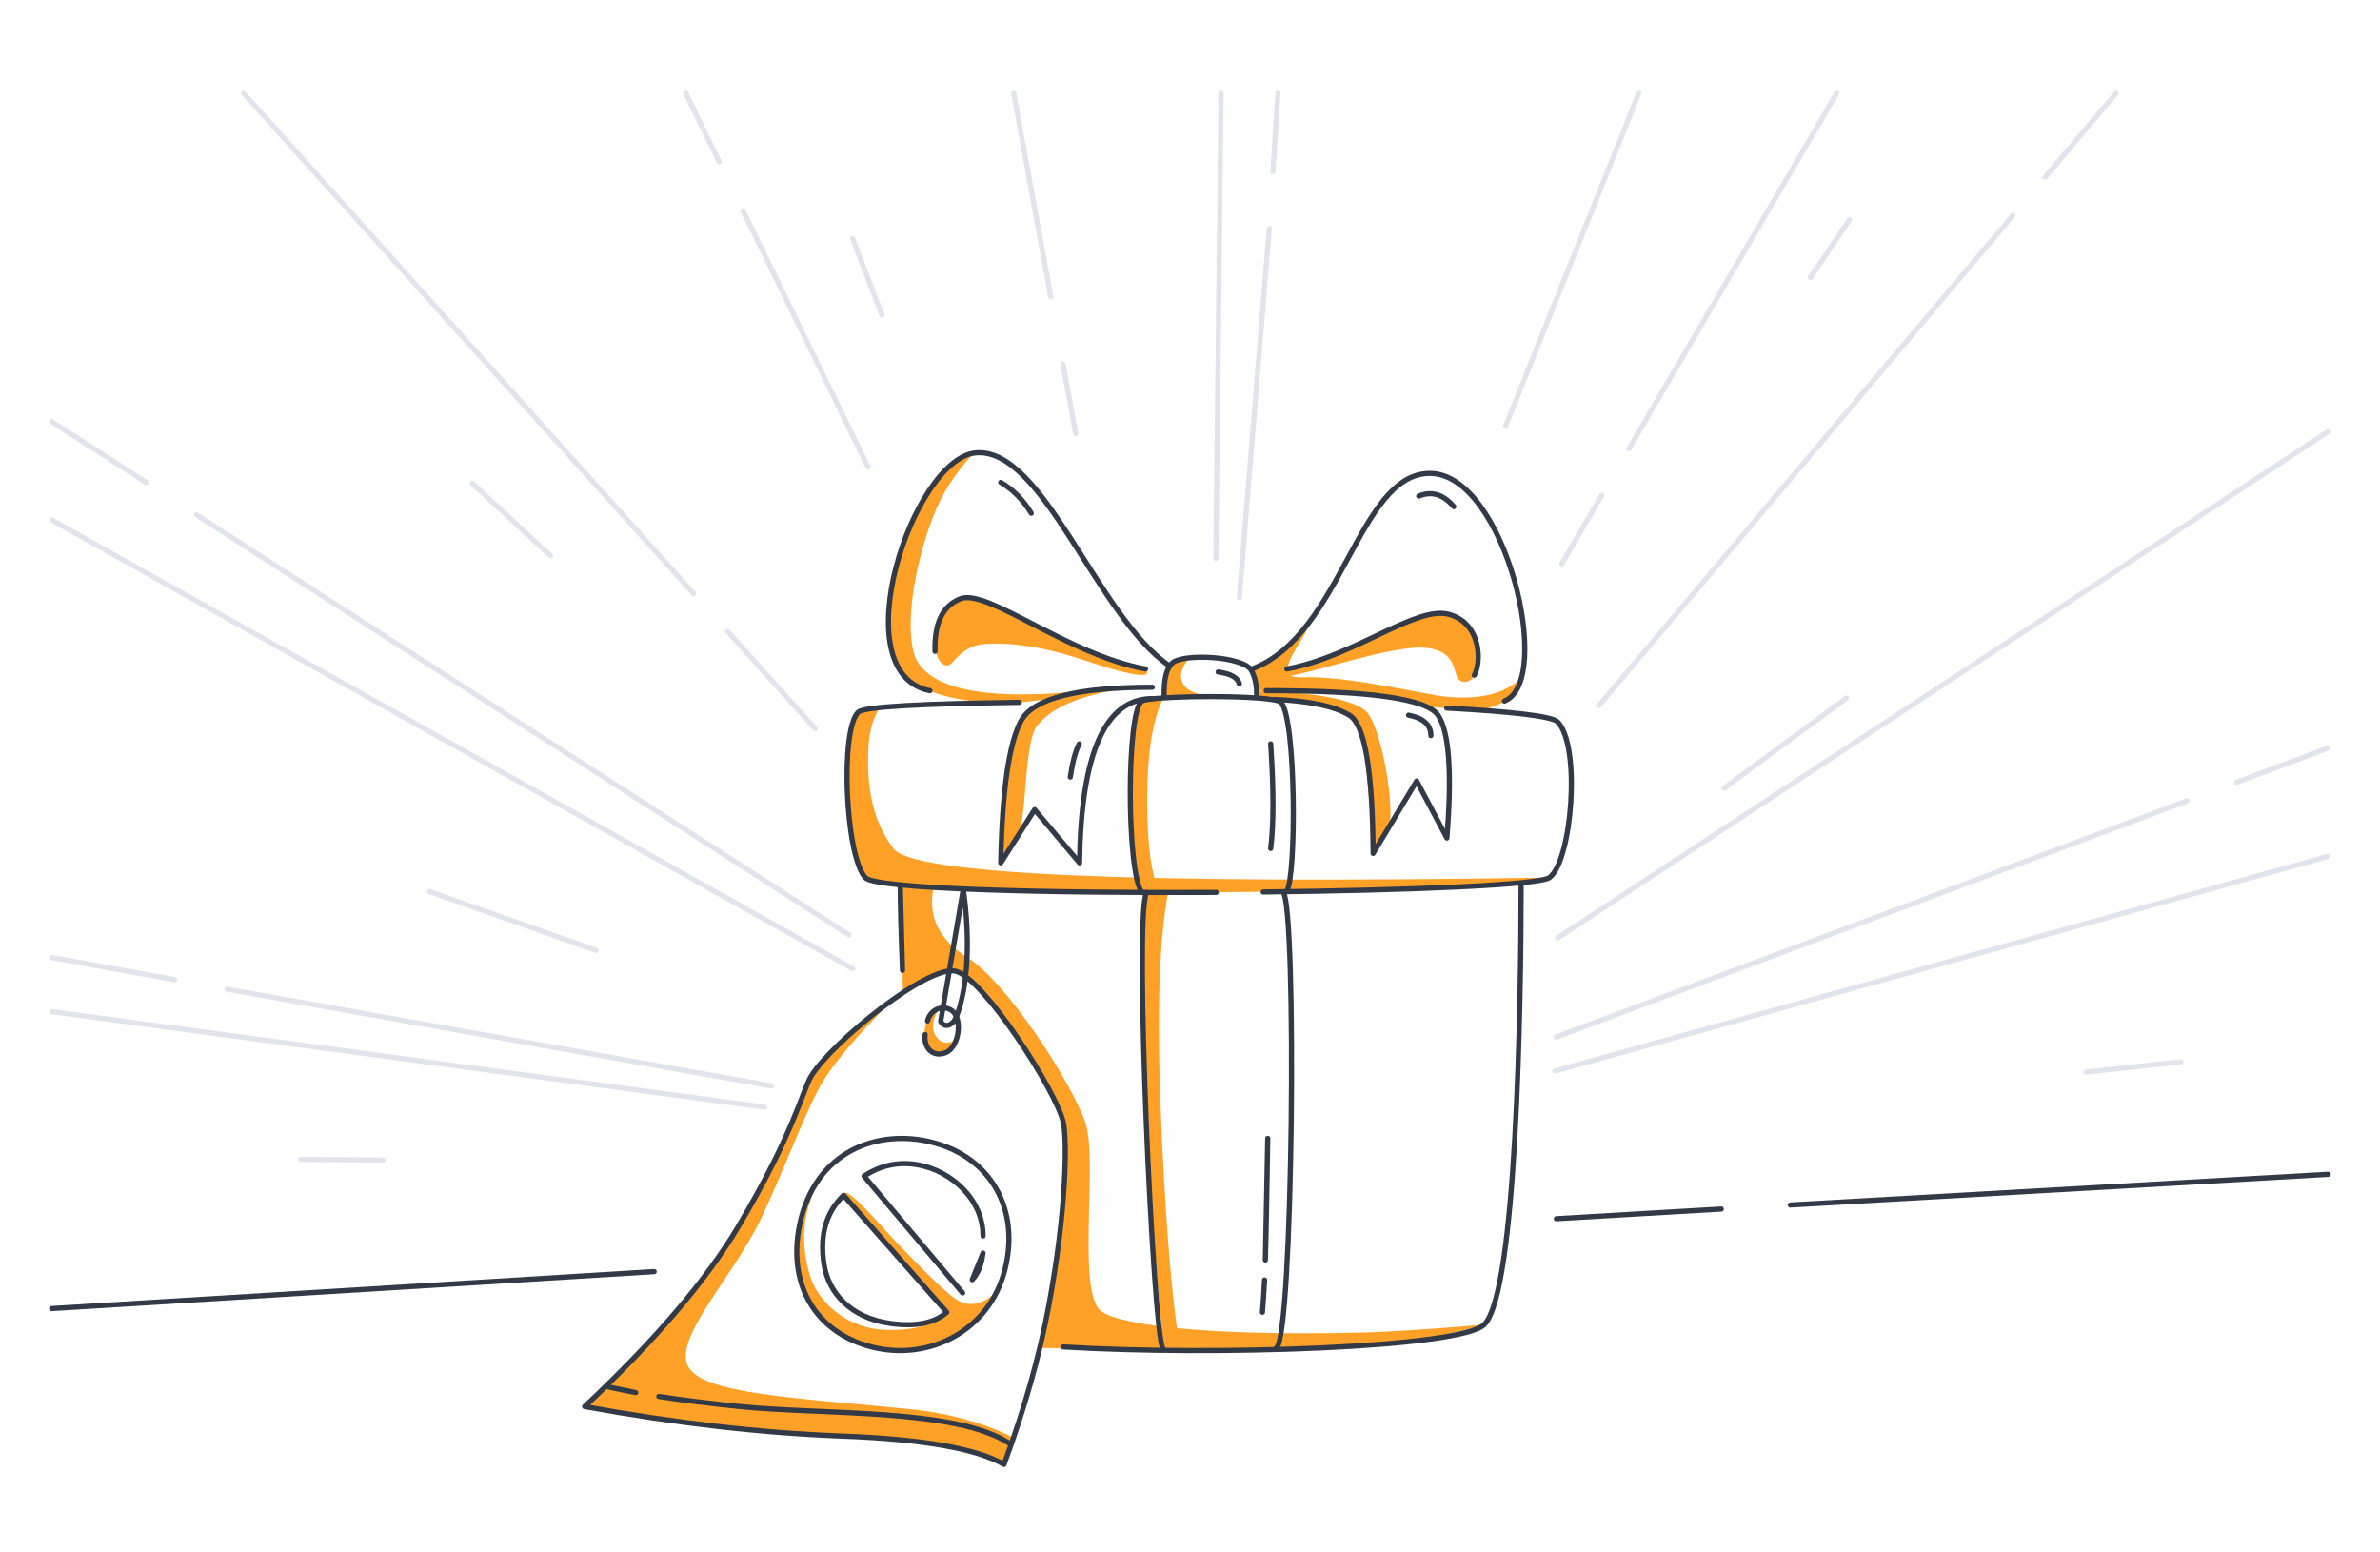 <svg width="460" height="300" fill="none" xmlns="http://www.w3.org/2000/svg"><path fill-rule="evenodd" clip-rule="evenodd" d="M221.399 129.274c-9.178-2.926-15.467-5.335-18.869-7.226-5.103-2.836-12.839-6.56-15.562-6.56-1.152 0-4.458 1.914-5.403 4.589-1.669 4.727-.436 8.535 1.518 8.535 1.332 0 2.424-3.984 7.74-4.201 10.232-.418 18.745 3.378 24.059 4.863 5.543 1.548 7.715 1.548 6.517 0Z" fill="#FFA126"/><path fill-rule="evenodd" clip-rule="evenodd" d="M188.28 87.478c-3.466 1.404-6.61 4.31-9.431 8.72-3.526 5.511-6.237 15.429-6.523 17.214-1.201 7.488.268 15.01 2.331 17.022 5.005 4.88 16.004 5.775 22.343 5.297 4.226-.319 8.494-1.07 12.805-2.255-17.933 1.877-28.712.078-32.338-5.398-2.635-3.979-1.699-16.03 2.774-27.962 1.73-4.614 4.409-8.826 8.039-12.638ZM230 127c-2.232.289-3.565.838-4 1.647-.436.809-.771 2.799-1.006 5.97l16.979.468c-7.064.009-11.328-.749-12.793-2.273-1.465-1.523-1.192-3.461.82-5.812Z" fill="#FFA126"/><path fill-rule="evenodd" clip-rule="evenodd" d="M219.149 132.812c-11.832.765-18.927 2.78-21.285 6.046-2.358 3.265-3.839 12.433-4.443 27.504.85-1.006 1.908-2.501 3.176-4.485 1.901-2.977 1.282-18.202 3.778-21.503 2.892-3.827 9.15-6.347 18.774-7.562ZM242.89 134.766c12.092 1.557 18.603 3.077 19.534 4.559.931 1.483 1.922 10.016 2.972 25.598a77.084 77.084 0 0 0 2.946-5.148c1.479-2.814-1.377-20.097-4.527-22.507-2.881-2.204-9.856-3.468-20.925-3.791v1.289ZM247.949 130.476c-1.021-1.085 1.974-1.419 5.811-2.647 4.392-1.405 9.886-3.699 12.735-5.149 5.338-2.716 14.732-6.8 17.545-1.409 2.813 5.391 1.848 10.492-1.027 10.492-2.876 0-.217-5.868-7.444-6.568-7.227-.7-26.408 6.568-27.62 5.281Z" fill="#FFA126"/><path fill-rule="evenodd" clip-rule="evenodd" d="M254.33 118.088c-2.732 3.903-4.778 6.413-6.138 7.529-1.359 1.116-3.432 2.335-6.219 3.656l1.282 4.203c9.937.4 16.182.601 18.733.601 2.551 0 7.14.841 13.767 2.524l10.471.678c2.547-.7 4.296-1.431 5.246-2.194.951-.762 1.86-2.163 2.727-4.202-3.25 3.18-8.211 4.425-14.882 3.734-4.13-.428-18.776-4.053-27.636-3.734-4.441.16-3.011-2.68 0-7.504.627-1.005 1.51-2.768 2.649-5.291ZM170.151 136.613c-2.312.072-3.741.416-4.287 1.034-.365.412-2.126 6.239-2.153 13.082-.034 8.527 1.18 17.93 4.107 19.342 2.928 1.411 33.696 2.42 57.176 2.404 11.602-.008 39.747-.275 64.092-1.476 4.277-.212 7.745-.682 10.404-1.412-80.933 1.281-123.208-.596-126.826-5.631-2.214-3.083-5.326-8.09-4.846-19.079.154-3.518.932-6.273 2.333-8.264Z" fill="#FFA126"/><path fill-rule="evenodd" clip-rule="evenodd" d="m180.374 171.825-6.156-.825.282 20.552c4.876-3.217 8.174-4.533 9.891-3.946 1.027.352 5.135 3.914 8.785 8.446 5.507 6.836 11.086 16.012 12.325 20.775 1.374 5.279-.031 19.829-4.215 43.649 27.213.575 46.303.575 57.27 0 10.967-.574 20.341-2.067 28.122-4.476-10.685.903-18.623 1.413-23.814 1.531-31.83.723-48.418-1.75-50.559-4.649-3.996-5.413-.107-28.716-2.527-35.928-2.42-7.212-14.834-26.915-22.866-31.962-5.355-3.365-7.535-7.754-6.538-13.167ZM224.711 135.084c-2.208 0-3.541.13-4 .391-.688.391-2.25 9.305-2.25 18.07 0 5.844.75 12.154 2.25 18.93h3.414c-1.604-3.306-2.406-9.283-2.406-17.931 0-8.647.997-15.134 2.992-19.46Z" fill="#FFA126"/><path fill-rule="evenodd" clip-rule="evenodd" d="M225.771 172.477h-4.186c-1.445 0-.96 13.719.083 40.871.695 18.101 1.814 33.985 3.356 47.652h3.121c-1.589-9.261-2.825-24.015-3.708-44.262-.883-20.246-.438-35 1.334-44.261ZM171 194.771c-8.848 6.934-13.748 11.537-14.702 13.809-.652 1.554-3.01 8.814-6.562 15.837-4.238 8.381-9.911 16.888-12.794 21.322-3.533 5.434-11.514 14.127-23.942 26.081 9.804 1.711 18.322 2.958 25.552 3.74 10.846 1.173 37.578 2.818 43.743 3.893a50.264 50.264 0 0 1 11.755 3.546l1.876-5.135c-5.777-2.943-12.621-4.808-20.531-5.596-23.236-2.313-41.168-2.979-42.699-8.984-1.53-6.005 9.616-17.235 14.945-28.965 5.328-11.73 8-19.283 11.008-24.629 2.006-3.564 6.122-8.537 12.351-14.919ZM181.571 194.771c-1.027.437-1.804 1.217-2.332 2.339-.79 1.684-.542 3.466-.303 4.58.352 1.633 1.258 2.316 3.063 1.994 1.348-.241 2.283-1.177 2.805-2.808-1.623.996-2.92.792-3.89-.612-.97-1.404-.751-3.235.657-5.493Z" fill="#FFA126"/><path fill-rule="evenodd" clip-rule="evenodd" d="M159 226.936c-3.722 4.835-5.234 11.002-4.537 18.503 1.045 11.252 13.581 17.41 24.037 15.036 6.971-1.582 11.59-5.12 13.857-10.612-2.267 2.012-4.451 2.603-6.552 1.774-2.206-.87-6.843-5.687-12.138-11.138-2.818-2.9-10.617-12.252-10.617-9.5 0 1.039 2.838 3.394 7.158 8.247 2.205 2.477 6.469 7.259 12.792 14.344-2.575 2.504-6.575 3.636-12 3.397-8.094-.358-12.998-6.07-14.303-10.049-2.284-6.966-1.516-13.633 2.303-20.002Z" fill="#FFA126"/><path d="m91.296 93.41 15.12 14.026M140.634 122.026l16.911 18.803M47.072 18l86.978 96.706L47.072 18ZM143.628 40.737l24.141 49.519M132.543 18l6.461 13.253L132.543 18ZM164.791 46.094l5.674 14.771M205.464 70.382l2.44 13.4M195.926 18l7.163 39.34L195.926 18ZM236 18l-.992 89.899M245.327 44.113l-5.796 71.375M247 18l-.973 15.185L247 18ZM316.749 18 291 82.347M309.57 95.727l-7.724 13.215M355 18l-40.158 68.707L355 18ZM357.468 42.453l-7.544 11.16M389.054 41.613l-79.993 94.699M409 18l-13.729 16.252L409 18ZM356.889 134.896l-23.641 17.392M450 83.387l-148.981 97.898M422.697 154.766l-121.938 45.648M450 144.545l-17.731 6.638L450 144.545ZM450 165.477l-149.487 41.494M421.52 205.197l-18.259 1.975M37.954 99.475l126.161 81.229M10 81.477l18.323 11.797L10 81.477ZM10 100.479l154.791 86.703M83.02 172.291l32.184 11.367M147.768 213.949 10 195.495m0-10.466 23.781 4.304L10 185.029Zm33.845 6.125 105.245 18.695-105.245-18.695ZM58.173 224.047l15.912.133" stroke="#E1E4EA" stroke-linecap="round" stroke-linejoin="round"/><path d="M205.502 260.291c28.84 1.768 76.851.193 81.381-4.329C293.124 249.733 294 194.023 294 171m-120 0c0 3.655.14 9.523.436 16.527L174 171Z" stroke="#323A48" stroke-linecap="round" stroke-linejoin="round"/><path d="M197 135.73c-18.647.258-30.002.802-31.136 1.917-3.508 3.451-2.499 27.553 1.36 31.94 1.967 2.237 35.181 3.044 67.844 2.864m9.082-.075c28.032-.313 53.416-1.339 55.34-2.789 4.348-3.274 6.093-25.507 1.551-30.1-1.102-1.114-9.413-1.999-21.423-2.651M224.998 134.766c-.053-3.709.434-5.352 1.461-6.529 1.811-2.074 13.966-1.489 15.444 1.373.792 1.531.986 3.04.986 4.969M226 128.646c-14.024-9.555-24.397-42.426-37.474-41.13-12.076 1.196-25.935 42.556-8.789 45.96M241.973 129.274c17.489-6.572 20.493-37.797 34.402-37.797 14.528 0 24.119 40.214 14.393 44" stroke="#323A48" stroke-linecap="round" stroke-linejoin="round"/><path d="M221.399 129.274c-14.934-2.695-30.609-15.598-35.768-13.571-3.44 1.352-5.076 4.738-4.908 10.16M248.711 129.273c13.058-2.389 25.011-12.304 31.354-10.551 6.344 1.754 6.28 9.384 4.875 11.754M221.586 172.479c-2.437 5.11 1.319 84.743 3.125 87.996M248.028 172.375c2.63 3.702 1.896 85.796-1.317 88.1" stroke="#323A48" stroke-linecap="round" stroke-linejoin="round"/><path clip-rule="evenodd" d="M113 271.819c17.659 3.217 34.246 5.117 49.76 5.698 15.515.581 25.944 2.409 31.29 5.482 3.921-10.607 6.786-20.721 8.594-30.341 3.603-19.171 3.603-32.694 2.849-35.851-1.478-6.195-15.426-27.793-20.773-29.12-5.348-1.326-23.991 13.784-27.945 20.296-1.667 2.746-3.314 10.994-14.139 29.151-6.17 10.349-16.049 21.911-29.636 34.685Z" stroke="#323A48" stroke-linejoin="round"/><path clip-rule="evenodd" d="M194.215 245.395c-2.992 11.769-14.627 17.695-25.636 14.935-11.008-2.76-16.84-12.353-13.76-24.841 3.52-13.835 15.987-17.495 26.108-14.531 10.472 2.965 16.281 12.668 13.288 24.437Z" stroke="#323A48" stroke-linecap="round" stroke-linejoin="round"/><path d="M190 238.857c0-7.128-6.12-12.527-12.402-13.725-3.758-.717-7.291 0-10.598 2.151l19.054 22.58m1.858-2.562c1.4-1.461 1.839-3.454 2.088-5.14l-2.088 5.14Z" stroke="#323A48" stroke-linecap="round" stroke-linejoin="round"/><path clip-rule="evenodd" d="M183 253.605 163.051 231c-3.385 3.229-4.649 7.666-3.791 13.312.83 5.455 5.061 10.369 12.841 11.446 4.84.669 8.473-.048 10.899-2.153Z" stroke="#323A48" stroke-linecap="round" stroke-linejoin="round"/><path d="M179.266 197.298c.662-2.759 3.976-3.34 5.323-1.337 1.347 2.002.521 6.737-2.023 7.545-2.544.808-4.057-1.269-3.759-3.581" stroke="#323A48" stroke-linecap="round" stroke-linejoin="round"/><path clip-rule="evenodd" d="M186.183 171.824c2.245 15.782-.956 24.373-1.787 25.488-.817 1.095-2.059 1.143-2.581.057l4.368-25.545Z" stroke="#323A48" stroke-linecap="round" stroke-linejoin="round"/><path d="M346.026 232.862 450 226.936M10 252.881l116.439-7.142L10 252.881Zm290.815-17.368 31.869-1.869-31.869 1.869ZM127.346 269.862c4.498.696 9.684 1.345 15.557 1.945 16.097 1.644 41.595.318 52.097 7.061m-77.404-10.835c2.241.487 4.001.847 5.278 1.079l-5.278-1.079ZM244.711 133.475c20.01-.022 31.089 1.56 33.235 4.746 2.147 3.186 2.717 11.094 1.709 23.726l-5.842-11.022-8.417 13.996c-.093-16.014-1.62-24.914-4.583-26.7-2.963-1.786-7.837-2.806-14.621-3.062M222.711 132.813c-14.574-.009-23.031 2.16-25.372 6.506-2.341 4.346-3.647 13.488-3.918 27.427l6.551-10.293 8.681 10.293c.27-21.164 4.956-31.746 14.058-31.746" stroke="#323A48" stroke-linecap="round" stroke-linejoin="round"/><path d="M248.711 172.162c1.827-2.688 1.827-32.98-1.102-36.431-1.285-1.513-25.032-1.371-26.898-.255-3 1.795-3 33.176 0 37M274.211 95.869c2.492-1.031 4.75-.353 6.773 2.035M193.421 93.213c2.37 1.388 4.336 3.377 5.899 5.969M272.24 138.205c2.882.56 4.323 1.877 4.323 3.951M208.6 143.756c-.717 1.319-1.295 3.453-1.734 6.403M235.436 129.859c2.426.322 3.792 1.084 4.096 2.286" stroke="#323A48" stroke-linecap="round" stroke-linejoin="round"/><path d="M245.592 143.756c.587 8.772.587 15.506 0 20.201M244.407 247.362a198.902 198.902 0 0 1-.407 6.229M245.025 220c-.192 12.226-.345 20.059-.46 23.499l.46-23.499Z" stroke="#323A48" stroke-linecap="round" stroke-linejoin="round"/></svg>